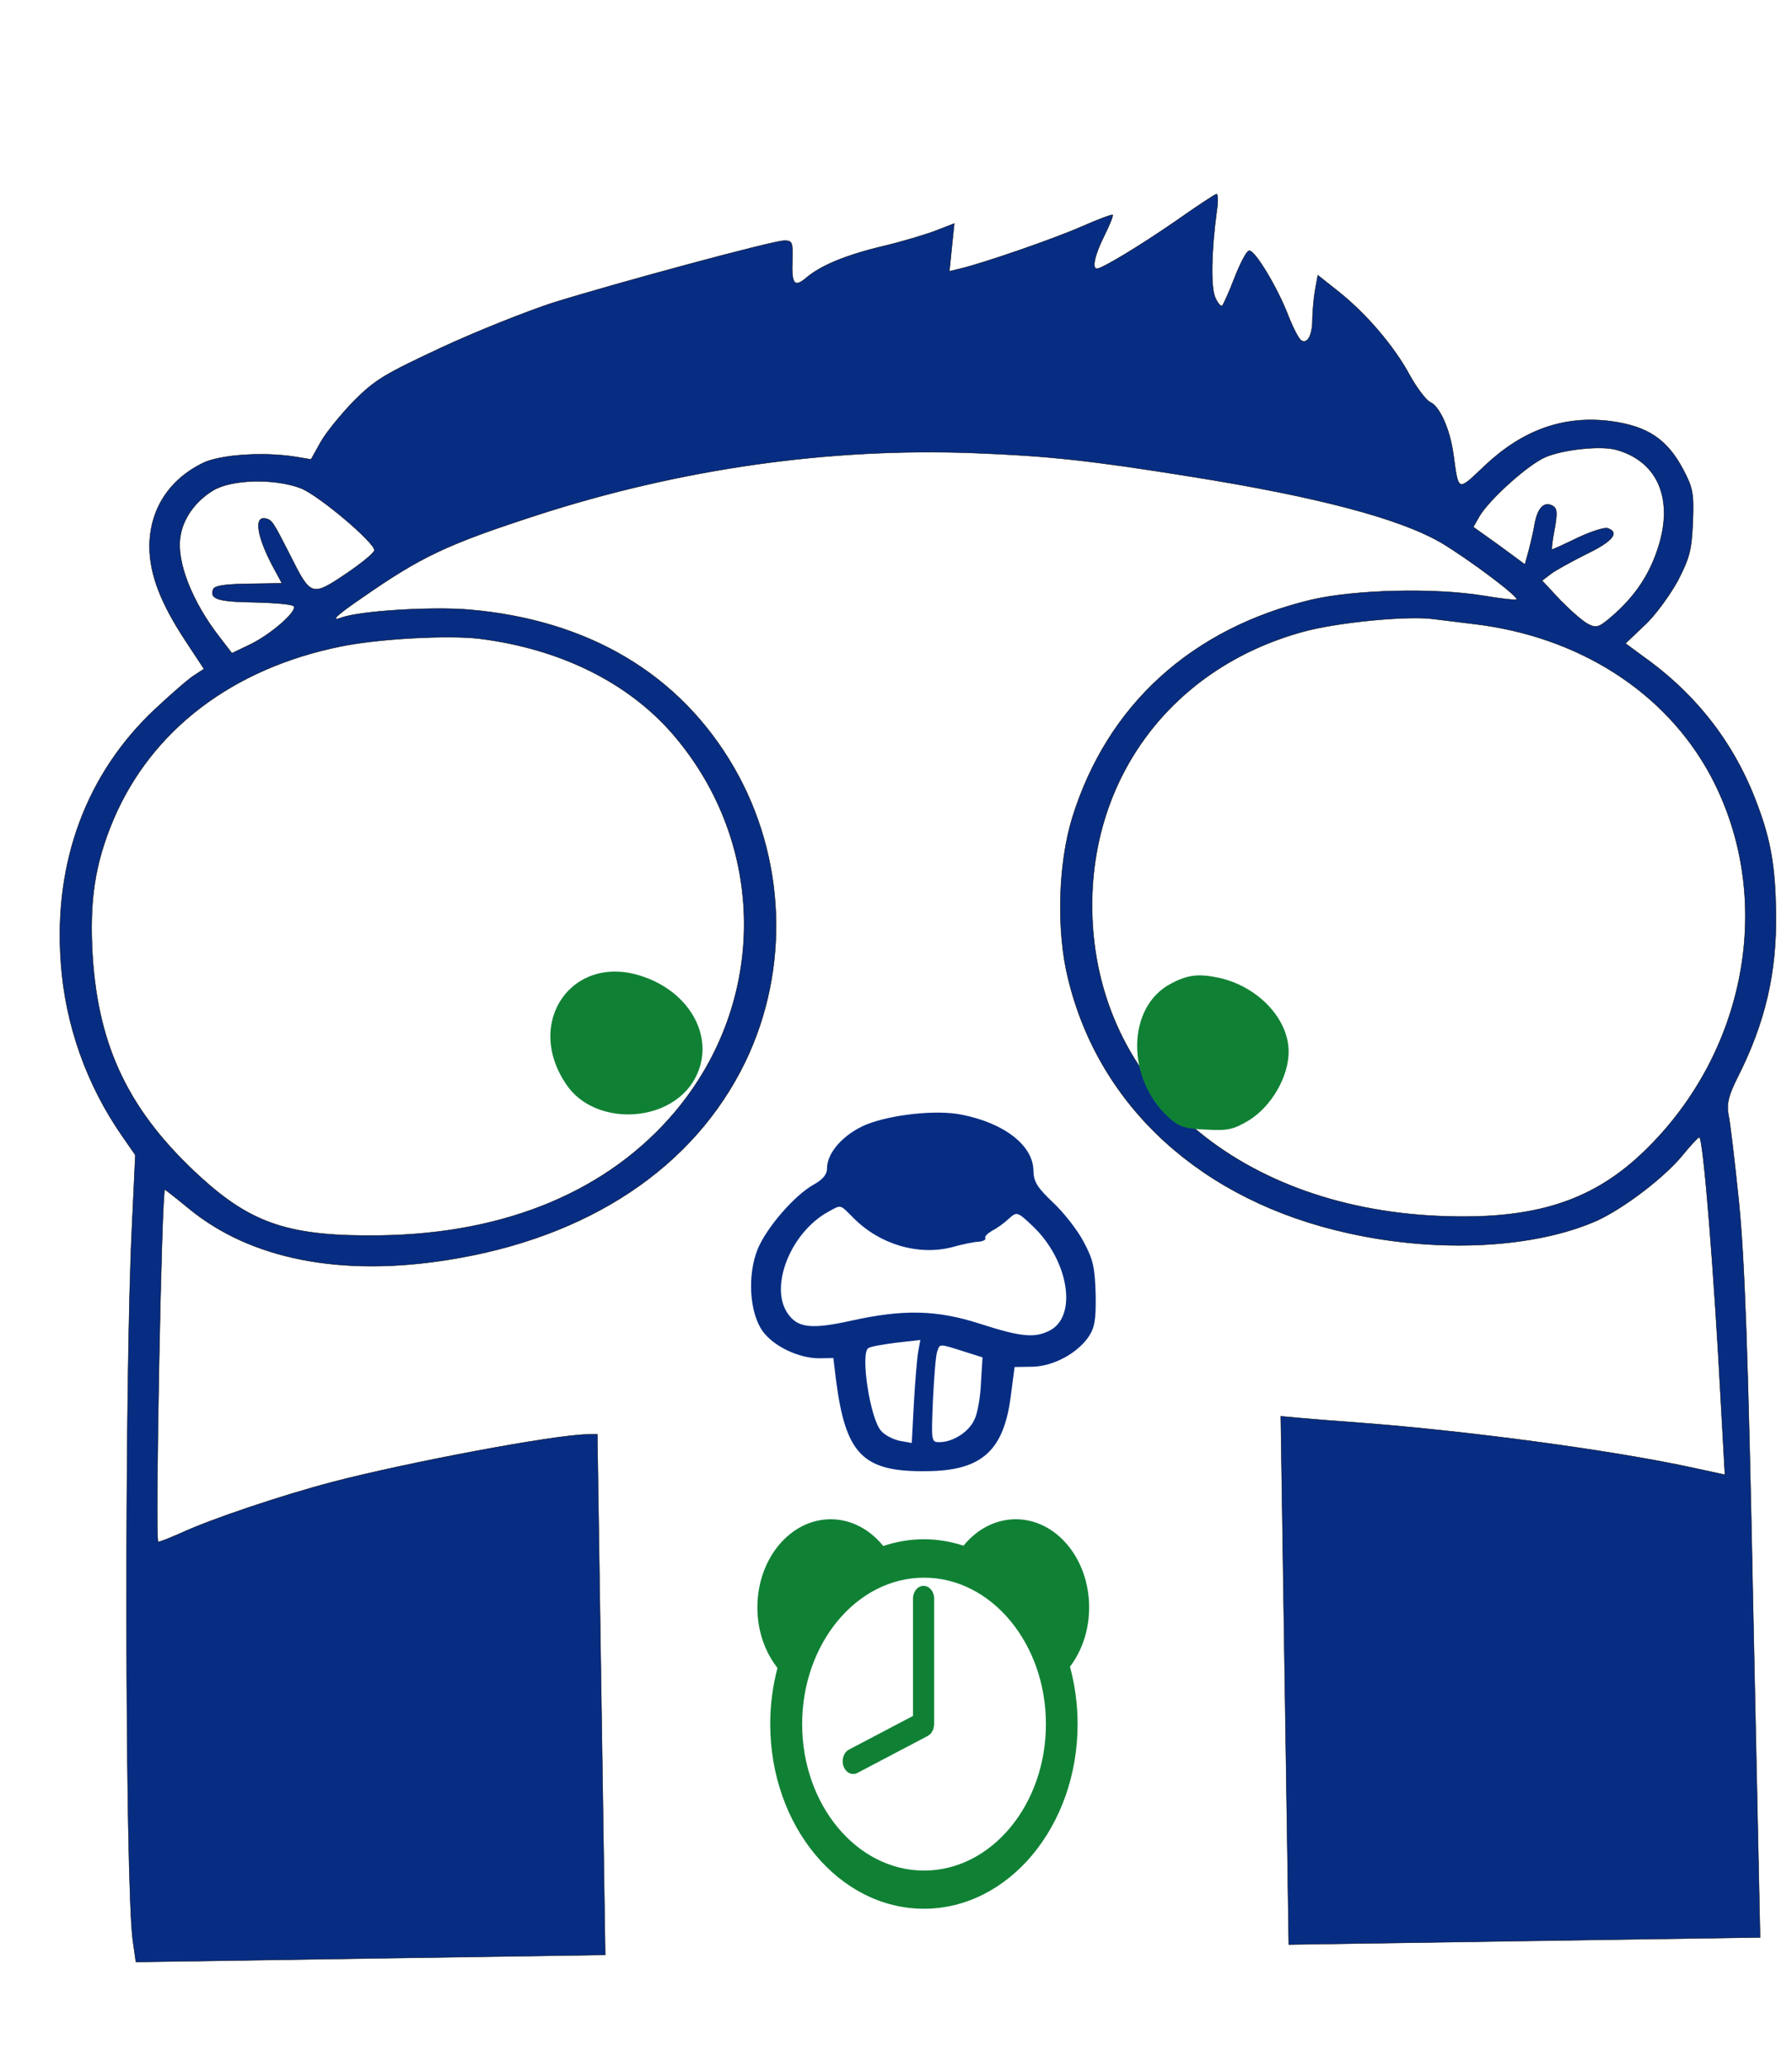 <?xml version="1.0" encoding="UTF-8"?>
<svg width="98" height="113" viewBox="0 0 4602 4775" version="1.1" xmlns="http://www.w3.org/2000/svg" xmlns:xlink="http://www.w3.org/1999/xlink">
    <!-- Generator: Sketch 53.2 (72643) - https://sketchapp.com -->
    <title>gopher-go-trigger-3</title>
    <desc>Created with Sketch.</desc>
    <g id="Page-1" stroke="none" stroke-width="1" fill="none" fill-rule="evenodd">
        <g id="gopher-go-trigger">
            <g id="background">
                <rect id="canvas_background" x="0" y="0" width="98" height="113"></rect>
            </g>
            <g id="Layer-1" transform="translate(125, 211)" fill-rule="nonzero">
                <g id="svg_1">
                    <g id="svg_10">
                        <path d="M1443.079,4486.067 C1458.571,4383.233 1461.669,4290.682 1450.308,4264.506 C1444.112,4249.549 1435.849,4240.2 1432.751,4243.005 C1429.652,4245.809 1414.16,4278.529 1399.701,4314.989 C1384.209,4352.383 1367.684,4383.233 1361.487,4383.233 C1347.028,4386.038 1289.19,4286.008 1263.37,4214.959 C1250.977,4182.239 1236.517,4153.259 1230.32,4150.454 C1214.828,4141.106 1201.402,4165.412 1201.402,4207.48 C1200.369,4228.047 1197.271,4260.767 1193.139,4281.334 L1185.91,4317.793 L1132.204,4273.855 C1063.006,4216.829 992.775,4132.692 953.528,4056.969 C935.97,4024.249 913.249,3993.398 902.92,3987.789 C878.133,3976.571 853.346,3918.61 845.083,3855.04 C832.69,3754.075 836.821,3755.945 764.524,3822.32 C665.375,3913.001 560.028,3948.525 440.223,3931.698 C345.204,3917.675 294.597,3883.085 254.317,3802.688 C231.596,3757.815 228.497,3742.857 232.628,3669.938 C236.76,3597.955 241.924,3578.323 273.941,3518.492 C295.63,3481.098 333.844,3429.681 361.729,3405.374 L410.271,3360.501 L364.828,3325.912 C228.497,3225.882 132.446,3096.872 77.707,2940.751 C44.657,2849.135 34.329,2779.956 34.329,2664.034 C34.329,2508.848 66.346,2380.773 139.676,2241.479 C163.43,2195.671 168.594,2175.105 164.463,2147.994 C160.332,2129.297 150.004,2027.397 140.709,1921.759 C128.315,1771.247 123.151,1545.947 120.052,882.199 L114.888,33.351 L720.114,33.351 L1325.339,33.351 L1325.339,712.056 L1325.339,1389.826 L1281.961,1385.152 C1257.173,1382.347 1186.943,1375.803 1123.941,1370.194 C845.083,1344.953 469.141,1288.862 263.613,1240.249 L187.185,1222.487 L194.415,1401.044 C206.808,1735.722 229.53,2090.033 239.858,2090.033 C242.956,2090.033 262.58,2069.466 282.203,2046.094 C329.712,1989.068 436.091,1910.54 506.322,1879.69 C667.44,1811.446 913.249,1802.097 1144.597,1857.254 C1517.441,1945.13 1778.741,2189.127 1854.136,2520.066 C1883.055,2643.467 1875.825,2816.415 1837.611,2934.207 C1743.626,3222.143 1524.671,3415.658 1214.828,3484.837 C1102.252,3509.143 899.822,3511.013 773.82,3488.576 C728.376,3480.163 690.162,3475.488 688.096,3477.358 C680.867,3483.902 811.001,3583.932 879.166,3626 C984.512,3689.57 1193.139,3748.466 1518.474,3805.492 C1778.741,3851.3 1885.12,3864.388 2077.223,3874.672 C2446.968,3894.304 2831.172,3845.691 3201.95,3731.639 C3432.266,3660.59 3498.366,3630.674 3651.221,3527.84 C3719.386,3482.967 3736.944,3466.14 3706.993,3476.423 C3658.451,3493.251 3476.677,3501.664 3379.593,3492.316 C3071.816,3461.466 2839.434,3318.433 2704.137,3076.305 C2575.036,2844.461 2567.806,2558.395 2686.579,2320.942 C2821.877,2051.704 3095.571,1875.016 3459.119,1823.599 C3733.846,1784.335 3964.162,1832.947 4120.116,1964.762 C4153.166,1992.808 4181.051,2015.244 4182.084,2015.244 C4190.347,2015.244 4221.331,1118.718 4213.068,1111.239 C4212.036,1109.369 4185.183,1119.653 4154.198,1132.741 C4076.738,1167.33 3891.865,1226.226 3762.764,1258.011 C3567.564,1305.689 3192.655,1370.194 3107.964,1370.194 L3081.111,1370.194 L3081.111,701.772 L3081.111,33.351 L3684.271,33.351 L4286.398,33.351 L4293.627,90.377 C4311.185,244.628 4293.627,1523.51 4267.807,1922.694 L4256.446,2104.99 L4288.463,2152.668 C4378.318,2285.417 4432.024,2442.473 4440.286,2604.203 C4454.745,2861.288 4366.957,3087.523 4187.248,3250.188 C4143.87,3289.452 4098.427,3327.781 4085,3335.26 L4061.246,3350.218 L4107.722,3423.137 C4169.69,3520.362 4196.543,3593.28 4196.543,3664.329 C4195.511,3758.75 4145.936,3836.343 4057.114,3878.411 C4012.704,3899.913 3900.128,3905.522 3819.569,3891.499 L3778.256,3884.02 L3752.436,3928.893 C3737.977,3953.2 3698.73,3999.942 3665.68,4032.662 C3610.942,4085.949 3586.154,4099.972 3440.528,4165.412 C3350.674,4205.611 3220.54,4255.158 3151.342,4276.66 C2986.093,4325.272 2585.364,4427.171 2555.412,4427.171 C2533.723,4427.171 2532.691,4423.432 2534.756,4375.754 C2537.855,4314.989 2530.625,4305.64 2499.641,4330.881 C2462.46,4361.731 2397.393,4387.907 2300.309,4409.409 C2249.701,4420.627 2187.733,4438.39 2162.946,4447.738 L2117.502,4464.566 L2124.732,4403.8 L2131.961,4342.099 L2103.043,4348.643 C2044.173,4361.731 1864.464,4420.627 1791.135,4451.478 C1748.79,4469.24 1712.641,4482.328 1710.576,4480.458 C1708.51,4478.588 1718.838,4454.282 1733.298,4426.236 C1758.085,4378.559 1766.347,4343.034 1752.921,4343.034 C1739.495,4343.034 1643.443,4399.126 1549.458,4461.761 C1494.719,4499.155 1446.177,4530.005 1443.079,4530.005 C1438.948,4530.005 1438.948,4510.373 1443.079,4486.067 L1443.079,4486.067 Z M608.57,3841.952 C654.014,3823.255 753.163,3736.313 780.016,3693.31 L796.541,3665.264 L730.442,3616.652 L665.375,3567.104 L655.047,3602.629 C649.883,3621.326 641.62,3653.111 638.522,3671.808 C630.259,3712.007 613.734,3728.834 592.045,3716.681 C580.685,3710.137 579.652,3698.919 587.914,3656.85 C594.111,3627.87 597.209,3604.499 595.144,3604.499 C593.078,3604.499 563.127,3617.586 529.044,3633.479 C493.929,3649.372 459.846,3659.655 451.584,3656.85 C419.567,3645.632 440.223,3622.261 507.355,3591.411 C545.569,3572.713 586.881,3551.212 599.275,3541.863 L621.997,3525.036 L575.52,3473.619 C548.667,3445.573 516.65,3416.593 504.257,3410.983 C482.568,3399.765 476.371,3402.57 434.026,3439.029 C375.156,3491.381 339.008,3548.407 317.319,3622.261 C284.269,3739.118 325.581,3827.929 425.763,3857.844 C466.043,3869.997 563.127,3860.649 608.57,3841.952 L608.57,3841.952 Z M4032.327,3807.362 C4077.771,3780.251 4109.788,3736.313 4117.017,3690.505 C4128.378,3626.935 4089.131,3522.231 4018.901,3429.681 L3988.949,3389.482 L3940.407,3411.918 C3886.701,3437.159 3816.47,3496.99 3828.864,3508.208 C3832.995,3512.883 3879.472,3517.557 3931.112,3519.427 C4024.065,3522.231 4044.721,3529.71 4034.393,3554.951 C4030.261,3563.365 4005.474,3567.104 3943.506,3567.104 L3857.783,3567.104 L3876.373,3602.629 C3920.784,3686.766 3929.046,3743.792 3894.964,3733.509 C3880.504,3728.834 3877.406,3724.16 3834.028,3635.349 C3784.453,3532.515 3781.355,3531.58 3693.566,3588.606 C3652.254,3615.717 3619.204,3641.893 3619.204,3648.437 C3618.171,3668.069 3758.633,3790.535 3805.109,3810.167 C3872.242,3837.278 3984.818,3836.343 4032.327,3807.362 L4032.327,3807.362 Z M1239.616,3402.57 C1574.245,3315.628 1790.102,3038.911 1790.102,2696.754 C1790.102,2245.219 1421.39,1918.019 886.396,1896.518 C666.408,1887.169 522.847,1930.172 395.812,2043.29 C114.888,2294.766 32.264,2700.493 197.513,3019.279 C310.089,3235.231 531.11,3381.068 800.673,3416.593 C841.985,3422.202 887.428,3428.746 901.888,3430.615 C966.955,3440.899 1151.827,3425.941 1239.616,3402.57 L1239.616,3402.57 Z M3710.091,3402.57 C3988.949,3350.218 4198.609,3195.032 4299.824,2966.927 C4349.399,2853.81 4364.891,2759.389 4358.694,2619.161 C4347.333,2381.708 4269.873,2215.303 4090.164,2046.094 C3958.998,1922.694 3860.881,1889.039 3628.499,1889.039 C3305.231,1889.039 3041.865,1995.612 2868.353,2195.671 C2626.676,2475.193 2622.545,2878.116 2858.025,3162.312 C2971.634,3298.801 3146.178,3388.547 3354.805,3417.527 C3434.332,3427.811 3611.974,3421.267 3710.091,3402.57 L3710.091,3402.57 Z" id="svg_2" stroke="#000000" fill="#072D83" transform="translate(2238.076, 2281.678) rotate(179.133) translate(-2238.076, -2281.678) "></path>
                        <path d="M2970.538,2417.564 C2871.538,2393.564 2795.538,2310.564 2795.538,2227.564 C2795.538,2162.564 2841.538,2085.564 2900.538,2050.564 C2940.538,2027.564 2954.538,2024.564 3010.538,2028.564 C3065.538,2031.564 3079.538,2036.564 3106.538,2061.564 C3214.538,2163.564 3209.538,2346.564 3095.538,2404.564 C3050.538,2427.564 3022.538,2429.564 2970.538,2417.564 Z" id="svg_3" fill="#108134" transform="translate(2989.967, 2225.936) rotate(179.133) translate(-2989.967, -2225.936) "></path>
                        <path d="M1437.979,2370.537 C1307.979,2323.537 1250.979,2195.537 1314.979,2097.537 C1384.979,1991.537 1569.979,1990.537 1638.979,2095.537 C1747.979,2258.537 1617.979,2436.537 1437.979,2370.537 Z" id="svg_4" fill="#108134" transform="translate(1483.75, 2201.028) rotate(179.133) translate(-1483.75, -2201.028) "></path>
                        <path d="M2142.063,3294.496 C2032.063,3271.496 1959.063,3212.496 1959.063,3148.496 C1959.063,3119.496 1950.063,3104.496 1910.063,3065.496 C1883.063,3039.496 1848.063,2993.496 1833.063,2963.496 C1809.063,2917.496 1805.063,2897.496 1804.063,2827.496 C1804.063,2760.496 1808.063,2741.496 1825.063,2717.496 C1856.063,2675.496 1917.063,2644.496 1970.063,2644.496 L2015.063,2644.496 L2026.063,2569.496 C2046.063,2429.496 2104.063,2379.496 2244.063,2380.496 C2409.063,2380.496 2452.063,2426.496 2474.063,2617.496 L2480.063,2674.496 L2517.063,2674.496 C2569.063,2675.496 2632.063,2706.496 2660.063,2745.496 C2694.063,2793.496 2698.063,2891.496 2670.063,2957.496 C2646.063,3012.496 2574.063,3093.496 2524.063,3120.496 C2501.063,3132.496 2489.063,3146.496 2489.063,3160.496 C2489.063,3201.496 2446.063,3248.496 2387.063,3272.496 C2322.063,3297.496 2206.063,3308.496 2142.063,3294.496 Z M2487.063,3050.496 C2584.063,2999.496 2642.063,2861.496 2596.063,2791.496 C2571.063,2753.496 2537.063,2748.496 2434.063,2769.496 C2298.063,2797.496 2213.063,2794.496 2101.063,2756.496 C2001.063,2722.496 1964.063,2717.496 1926.063,2735.496 C1850.063,2769.496 1871.063,2916.496 1964.063,3006.496 C2002.063,3043.496 2003.063,3043.496 2024.063,3025.496 C2035.063,3015.496 2054.063,3001.496 2067.063,2995.496 C2079.063,2988.496 2088.063,2980.496 2085.063,2976.496 C2083.063,2972.496 2091.063,2968.496 2102.063,2967.496 C2114.063,2967.496 2145.063,2961.496 2171.063,2954.496 C2258.063,2933.496 2357.063,2964.496 2423.063,3033.496 C2458.063,3069.496 2453.063,3068.496 2487.063,3050.496 Z M2390.063,2698.496 C2411.063,2685.496 2388.063,2516.496 2360.063,2485.496 C2351.063,2474.496 2330.063,2463.496 2313.063,2459.496 L2282.063,2453.496 L2275.063,2555.496 C2271.063,2611.496 2265.063,2671.496 2262.063,2687.496 L2256.063,2717.496 L2318.063,2711.496 C2353.063,2707.496 2385.063,2702.496 2390.063,2698.496 Z M2213.063,2687.496 C2217.063,2678.496 2222.063,2622.496 2226.063,2562.496 C2232.063,2455.496 2232.063,2454.496 2210.063,2454.496 C2175.063,2454.496 2134.063,2480.496 2120.063,2511.496 C2112.063,2526.496 2104.063,2568.496 2102.063,2604.496 L2097.063,2670.496 L2145.063,2686.496 C2208.063,2707.496 2206.063,2707.496 2213.063,2687.496 Z" id="svg_5" fill="#072D83" transform="translate(2246.336, 2840.563) rotate(179.133) translate(-2246.336, -2840.563) "></path>
                        <path d="M2246.788,3595 C2231.755,3595 2219.631,3609.638 2219.631,3627.675 L2219.631,3928.97 L2055.272,4015.362 C2041.517,4022.616 2035.265,4041.894 2041.3,4058.428 C2045.758,4070.681 2055.707,4078 2066.173,4078 C2069.816,4078 2073.541,4077.118 2077.075,4075.223 L2257.2,3980.531 C2257.336,3980.465 2257.445,3980.4 2257.553,3980.335 L2257.662,3980.269 C2258.07,3980.073 2258.287,3979.616 2258.668,3979.453 C2261.495,3977.753 2264.132,3975.76 2266.252,3973.081 C2267.177,3971.97 2267.693,3970.532 2268.4,3969.258 C2269.705,3967.167 2271.146,3965.108 2271.934,3962.592 C2272.586,3960.632 2272.641,3958.508 2272.967,3956.417 C2273.32,3954.326 2274,3952.463 2274,3950.339 L2274,3627.642 C2274,3609.638 2261.821,3595 2246.788,3595 L2246.788,3595 Z M2672,3650.436 C2672,3525.371 2587.683,3424 2483.596,3424 C2430.969,3424 2383.501,3449.979 2349.448,3491.787 C2316.943,3481.376 2282.945,3475.305 2247.697,3475.305 C2211.472,3475.305 2176.55,3481.67 2143.23,3492.636 C2109.042,3450.371 2061.33,3424 2008.404,3424 C1904.345,3424 1820,3525.371 1820,3650.436 C1820,3710.651 1839.715,3765.221 1871.622,3805.789 C1859.593,3851.154 1853.021,3899.457 1853.021,3949.653 C1853.021,4211.631 2029.721,4424 2247.697,4424 C2465.673,4424 2642.373,4211.631 2642.373,3949.653 C2642.373,3898.249 2635.34,3848.902 2622.767,3802.525 C2653.29,3762.349 2672,3709.085 2672,3650.436 Z M2248.014,4326 C2075.387,4326 1935,4157.324 1935,3950.016 C1935,3742.676 2075.387,3574 2248.014,3574 C2420.641,3574 2561,3742.643 2561,3950.016 C2561,4157.389 2420.586,4326 2248.014,4326 Z" id="svg_11" stroke-opacity="0" stroke="#000000" fill="#108134"></path>
                    </g>
                </g>
            </g>
        </g>
    </g>
</svg>
